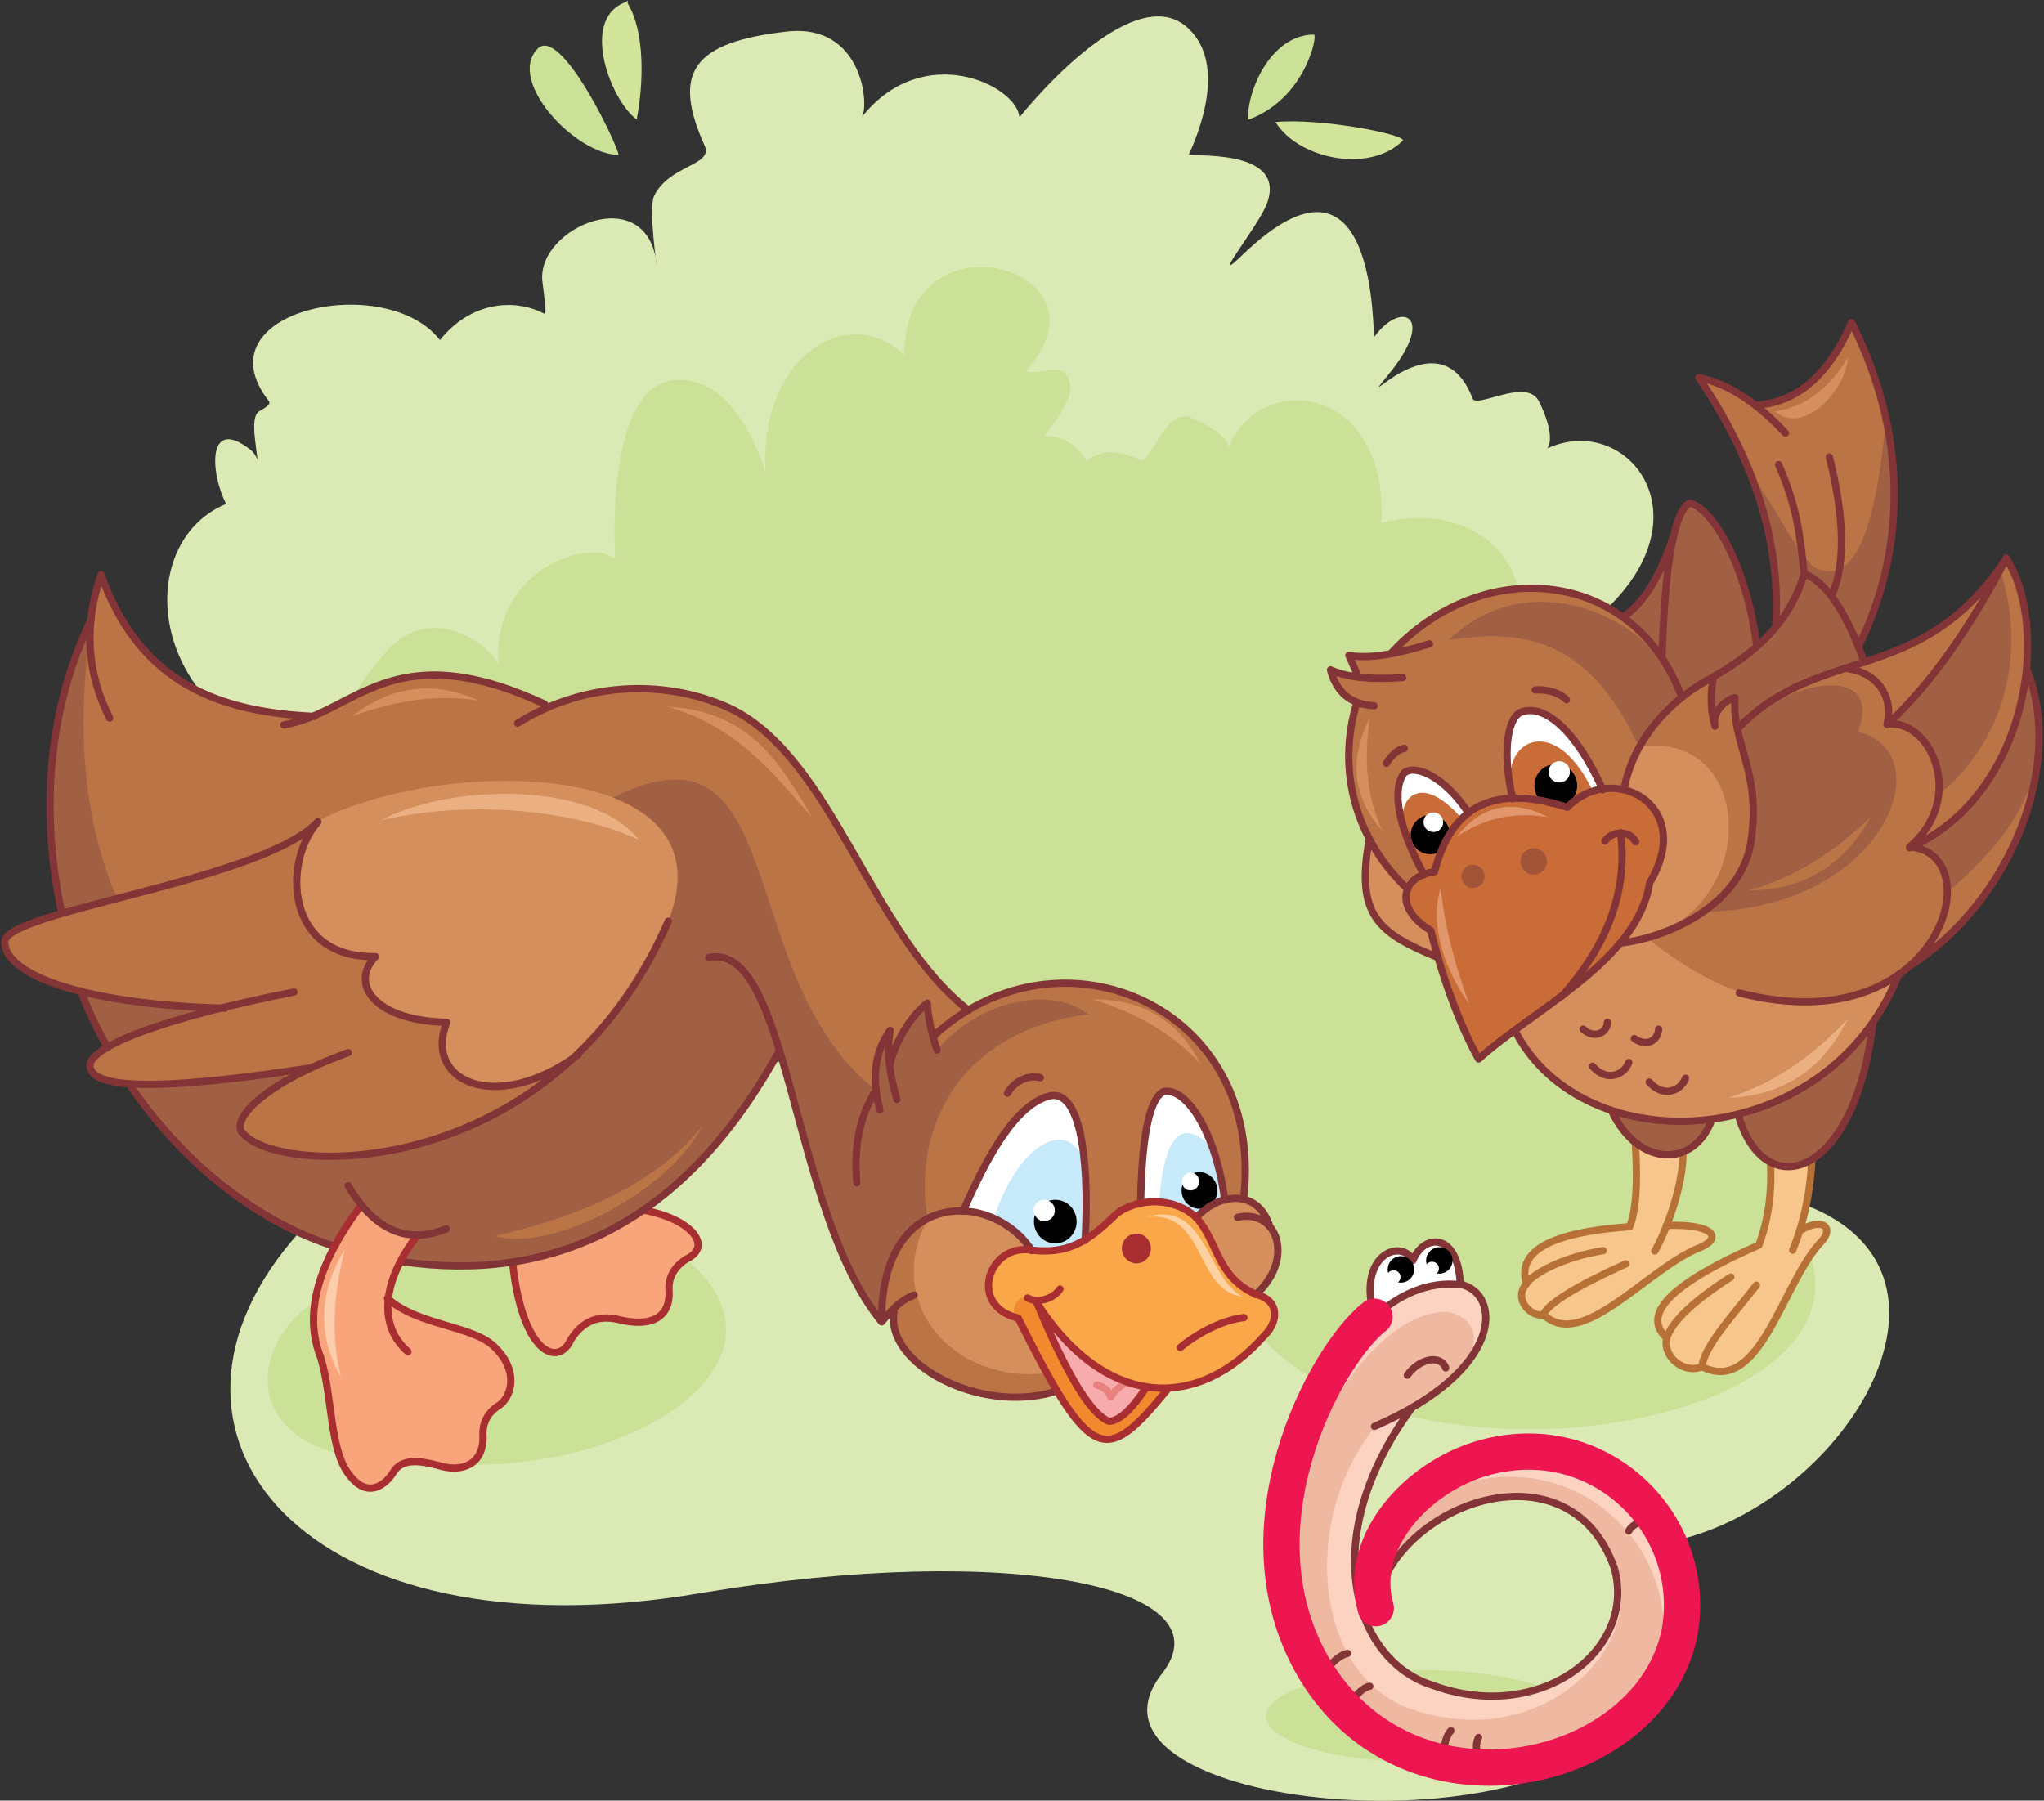 <?xml version="1.0" encoding="utf-8"?>
<!-- Generator: Adobe Illustrator 21.1.0, SVG Export Plug-In . SVG Version: 6.00 Build 0)  -->
<svg version="1.1" id="Layer_1" xmlns="http://www.w3.org/2000/svg" xmlns:xlink="http://www.w3.org/1999/xlink" x="0px" y="0px"
	 viewBox="0 0 479 422" style="enable-background:new 0 0 479 422;" xml:space="preserve">
<rect x="0" y="0" width="479" height="422" fill="#333333" stroke="none"/>
<style type="text/css">
	.st0{fill-rule:evenodd;clip-rule:evenodd;fill:#BB7446;}
	.st1{fill-rule:evenodd;clip-rule:evenodd;fill:#DBEAB4;}
	.st2{fill-rule:evenodd;clip-rule:evenodd;fill:#CAE197;}
	.st3{fill-rule:evenodd;clip-rule:evenodd;fill:#A16044;}
	.st4{fill-rule:evenodd;clip-rule:evenodd;fill:#D58F5C;}
	.st5{fill-rule:evenodd;clip-rule:evenodd;fill:#FFFFFF;}
	.st6{fill-rule:evenodd;clip-rule:evenodd;fill:#FCD3C1;}
	.st7{fill-rule:evenodd;clip-rule:evenodd;fill:#EFB8A1;}
	.st8{fill-rule:evenodd;clip-rule:evenodd;fill:#C7EAFB;}
	.st9{fill-rule:evenodd;clip-rule:evenodd;fill:#F18A2E;}
	.st10{fill-rule:evenodd;clip-rule:evenodd;fill:#CA6C38;}
	.st11{fill:none;stroke:#823436;stroke-width:1.7;stroke-linecap:round;stroke-linejoin:round;stroke-miterlimit:22.926;}
	.st12{fill-rule:evenodd;clip-rule:evenodd;fill:#F8ABAD;}
	.st13{fill-rule:evenodd;clip-rule:evenodd;fill:#F9A57B;}
	.st14{fill-rule:evenodd;clip-rule:evenodd;fill:#FAA74A;}
	.st15{fill:none;stroke:#A82E31;stroke-width:1.7;stroke-linecap:round;stroke-linejoin:round;stroke-miterlimit:22.926;}
	.st16{fill-rule:evenodd;clip-rule:evenodd;fill:#A82E31;}
	.st17{fill-rule:evenodd;clip-rule:evenodd;}
	.st18{fill-rule:evenodd;clip-rule:evenodd;fill:#F7C68C;}
	.st19{fill:none;stroke:#B77136;stroke-width:1.7;stroke-linecap:round;stroke-linejoin:round;stroke-miterlimit:22.926;}
	.st20{fill-rule:evenodd;clip-rule:evenodd;fill:#D3E49B;}
	.st21{fill-rule:evenodd;clip-rule:evenodd;fill:#EBB081;}
	.st22{fill-rule:evenodd;clip-rule:evenodd;fill:#FDCEAE;}
	.st23{fill-rule:evenodd;clip-rule:evenodd;fill:#E1966C;}
	.st24{fill-rule:evenodd;clip-rule:evenodd;fill:#A15437;}
	.st25{fill:none;stroke:#E8827E;stroke-width:1.7;stroke-linecap:round;stroke-linejoin:round;stroke-miterlimit:22.926;}
	.st26{fill:none;stroke:#ED1651;stroke-width:8.502;stroke-linecap:round;stroke-linejoin:round;stroke-miterlimit:22.926;}
	.st27{fill-rule:evenodd;clip-rule:evenodd;fill:#FED1A2;}
</style>
<path class="st0" d="M436.9,155.2l-29.8,15.9l-15.4-5.6l9.7-6.8c9.5-5.5,17.7-12.1,21.4-24.2C427.9,136.3,432.6,143.2,436.9,155.2z"
	/>
<path class="st1" d="M362.6,105.1c2.2-3.3-2.1-11.3-2.1-11.3c-3.1-5.2-14.5,2-15.4-0.4c-8.2-21.2-29.6,6.7-19.1-6.4
	c10.4-13.1,2.3-16.6-3.9-8.1c-0.6,0.8,1.3-50.4-31.1-19c-8.2,7.9,3.9-6.8,5.9-12.2c4.9-13.3-18.7-10.8-18.3-11.5
	c4.2-9.1,7.7-22.6-0.4-29.8c-13.3-11.8-39.3,21.1-39.3,21.1c-0.5-7.4-22.5-18.3-37,0c1.9-2.2,0.5-22.2-17.6-20.1
	c-21.9,2.5-27,9.5-19.1,26.9c1.8,4.5-8.4,4.4-11.9,11.6c-1.4,2.7,0.7,17.4,0.6,16.1c-2.2-19.8-28.2-8.7-26.8,3.9
	c0.3,2.9,1.2,8,0.4,7.6c-7.1-3.7-17.3-2.7-24.4,6.2C90.5,63.4,46.4,72.7,63,94c0.7,0.9-1.5,1.9-2.3,2.4c-1.6,1-1.1,5.2-0.9,6.9
	c0.8,7.1,0.9,3.7-1,2.2c-10.3-8.2-9.6,5.3-5.8,12.6c-18.8,7.7-19.9,38.8,6.1,54.6l-34.6,69l341.8-33.7l10.5-65.6
	C400,119.9,380.8,96.7,362.6,105.1z M373.9,233.1l43.6,12.5l5.8,36.9c42.2,16.4,8.3,70.8-32.2,78.9l-6.3,38
	c-19.9,36.7-136.8,24.7-112.7-6.9c16.6-20.6-35.4-31.2-107.5-19.2c-93.4,16.1-136.8-37.7-94.2-84.8l19.1,3.5l-14.2-34.4L373.9,233.1
	z"/>
<path class="st2" d="M287.9,104.8c7.8-18.5,37.6-14.3,35.8,17.8c19-5.1,36.5,6.6,31.9,26.9l4.6,28.5l38.1,50.2l23.4,60.3
	c28.9,50.6-120.6,69.4-135.5,7.3c-0.2-0.7-84.8-19.4-16.4-3.2l-44-8.7l-40.6-58.1L140.3,277l20.5,18.1c27,22.7-9,48.5-50.8,48.2
	l-12.9-0.7c-53.9,1-34.4-44.3-9.1-40.4c0.9,0.1,1.2-3.1,0.1-3.3c-26.7-4.5-0.4-41.2,19.9-37.7c-0.8-11.3-22.7-19-15-21
	c0.8-0.2-3.2-3.4-5.5-5.3c-9.6-8.3,2.1-34,17.1-21c1,0.8-10.5-8.6-11.3-11.5c-2.3-7.6,5.3-14.5,1-16.6c-17.6-7.5-18.5-16.1-4.1-32.7
	c11.9-13.7,26.5,0.1,26.6,3c-1.6-23.3,22-30.1,27.4-25c0,0-3-41.8,14.8-42.1c10.8-0.2,17.4,12.1,20.4,21.7
	c-1.5-27.7,19.7-39.9,32.5-27.5c0-34.2,49.5-20.7,29.1,3.1c-2,2.4,6.5-0.8,8.4,1c5.2,4.9-5.6,14.9-4.4,14.9c4.7-0.1,7.9,2.9,9.7,5.9
	c2.6-2.3,6.6-3.2,12.5-0.3c2.3,1.1,5.8-11.8,11.6-10.1C278.7,97.9,287.3,100.9,287.9,104.8z"/>
<path class="st2" d="M333.1,413c20,0,36.4-4.9,36.4-10.8c0-6-16.3-10.8-36.4-10.8s-36.4,4.9-36.4,10.8
	C296.8,408.2,313.1,413,333.1,413z"/>
<path class="st3" d="M401.2,262.3l-23.6-2.1C383.8,273.6,397,273.9,401.2,262.3z"/>
<path class="st3" d="M380.3,144.6c6.6,5.2,11,11.6,13.9,18.8l17.5-11.8c-5.7-30.6-16.8-41.4-19.3-26.7
	C389.2,134.8,385.2,141.4,380.3,144.6z"/>
<path class="st3" d="M438.9,239.6l-31.6,21.5C413.2,282.4,434.7,276.6,438.9,239.6z"/>
<path class="st4" d="M444.9,228.5l-71.8-14.2l-18.2,27.2C370.9,272.7,427.9,270.5,444.9,228.5z"/>
<path class="st0" d="M447.4,226.5c-19.9,13.7-40.4,10.5-61.5-6.8l21.3-49.1c13.1-18.3,43.4-9.8,62.9-39.9c4,6,5.1,15.4,4.9,26.2
	C483.7,178.8,471.8,210.9,447.4,226.5z"/>
<path class="st3" d="M454.3,186.3c-0.1-4.4,0.6-14.9-12.1-16.5c7.3-7.6,21.4-23.1,26.3-36.8C474.7,150.8,471.2,172.4,454.3,186.3z"
	/>
<path class="st3" d="M407.1,171.1l-8,42.6c42.2-0.4,56.4-37.2,36.3-42.2C441.7,155.4,419.2,158.8,407.1,171.1z"/>
<path class="st0" d="M227,236.6c41.6-20.6,69.9,15.9,64.5,43.7l4.2,3.5l2,3.9c3.8,5.3,1.6,10.5-3.4,15.8l-46.7,22.4
	c-19.3,5.2-41.4-5.4-37.6-19.7l-3.4,3.6c-14.1-17.8-16-42.5-23.9-63.7c-18.9,37-48.4,53.5-88.4,49.6l3.6-6.3
	c-5.1-0.6-9.6-1.7-13.1-7l-6.3,9.6c-19.5-7.8-36-19.8-48.1-38c-7.9,0.6-12.7-4.4-5.2-8.5L19,232.2c-9.8-1.5-15.7-5.3-17.7-11.4
	l2.9-3l10.4-3.8c-5.3-21.7-4.1-44.5,6.9-68.9l2.4-10.5c6.9,23.3,25.2,32,50,33.2c18.5-10.5,31.5-14.4,55.4-2.4
	c15.7-5.9,28-6.2,42.6,0.8C195.3,178.4,204.1,218.8,227,236.6z"/>
<path class="st3" d="M205.3,255.5c-0.9-2.5,0.2-7.2,3.3-14l-0.1,8.2c1.3-6.2,4.2-11.1,8.8-14.5l2.3,11c7.4-9.6,24.7-16.4,35.5-8.5
	c-30.9,3.9-41.3,27.4-37.7,48c-7.8,5.2-11.4,13.3-10.8,24.2c-14.1-17.8-16-42.5-23.9-63.7c-18.9,37-48.4,53.5-88.4,49.6l3.6-6.3
	c-5.1-0.6-9.6-1.7-13.1-7l-6.3,9.6c-19.5-7.8-36-19.8-48.1-38c-7.9,0.6-12.7-4.4-5.2-8.5L19,232.3c-9.8-1.5-15.7-5.3-17.7-11.4
	l2.9-3l10.4-3.8c-5.3-21.7-4.1-44.5,6.9-68.9c-10.3,68.3,21.5,105.5,82.1,121.5c12.7-5.5,28.6-8.8,48.5-41.1l-8.6-38.6
	C185.9,165.7,171.2,228.9,205.3,255.5z"/>
<path class="st4" d="M337,224.4l-0.8-20.1l-15.3-7.8C317.7,214.3,322.9,218.8,337,224.4z"/>
<path class="st5" d="M286.9,281.2l-6.6,4.2l-13-3.3c0.2-13.9,1.7-24.5,5.4-26.3C278.5,254.8,285.2,266.6,286.9,281.2z"/>
<path class="st0" d="M394.2,163.4l-13.8,31.9l-50.5,13.1c-11.9-11.6-16.4-26-11.9-43.8l-3.8-2.8l-2.4-4.9l6.5,1.7l-2.2-5l9.9-0.4
	C347.4,129.7,383.2,133.3,394.2,163.4z"/>
<path class="st3" d="M394.2,163.4l-10.1,11.8c-10.2-22.4-23.6-28.6-44.6-25.2C358.8,131.4,387.9,144.7,394.2,163.4z"/>
<path class="st6" d="M322.4,376.8c6.3-28,45.3-35.5,54.6-12.8c7.9,16-9.8,42.3-43,30.3c-21.8-8.6-20.4-42.6-2.9-64.4
	c19.6-12,21.9-26.1,11.2-28.9c-29.8-3.6-54.3,58.3-33.4,91.3c23.1,36.3,77.6,23.4,84.7-9.3c4.9-25-17.4-48-43.9-41.9
	C333.3,344.7,317.8,360.7,322.4,376.8z"/>
<path class="st7" d="M322.4,376.8c6.3-28,46.1-37.8,56-9.3c7.9,16-15.5,44.7-48.7,32.7c-21.8-8.6-24.9-44-7.5-65.8
	c25.1-11.4,28-24.2,17.4-26.9c-21.6-1.5-51.6,51.9-30.8,85c23.1,36.3,73.6,23.7,80.4-3.5c4.9-25-17.4-48-43.9-41.9
	C329,350.5,318.1,360.1,322.4,376.8z"/>
<path class="st5" d="M254.3,290.7c-3.6,2.2-7.7,3-12.4,2.5c-3.3-5.3-9.1-7.9-16.1-9.3c5.6-12.9,12.4-25.3,20.5-27.1
	C252.6,255.5,255.3,269.6,254.3,290.7z"/>
<path class="st8" d="M232.9,285.6l5.2,3.3l3.7,4.3l6.4-0.2l6-2.3l-0.2-18.8C250.1,262,238.6,267.9,232.9,285.6z"/>
<path class="st5" d="M344.2,190.5l-8,13.9l-2.5,0.6c-5.7-10.5-7.8-19.7-4.6-23.9C332,178.9,338.1,182.9,344.2,190.5z"/>
<path class="st8" d="M271.6,281.8l4.4,1l4.3,2.7l6.6-4.2l-2.9-12.5C276,261,272.7,268,271.6,281.8z"/>
<path class="st9" d="M258,337.3c3.5,1.5,8.7-2.3,15.6-11.5l-25.2-23.7l-13.5,0.5l1.5,5.5l2.2,1C245.1,318.5,248.5,334,258,337.3z"/>
<path class="st4" d="M245.3,321.8l-6.6-12.8l-4.4-2.1l7.6-13.8c-9.1-11.7-18.4-9.6-24.4-7.5C206.7,305.3,223.5,324.5,245.3,321.8z"
	/>
<path class="st4" d="M297.6,287.6c3.5,5.6,1.3,10.8-3.4,15.8c-8.9-4.7-9.3-12-13.9-18C286.2,279.1,295.1,279,297.6,287.6z"/>
<path class="st10" d="M328.8,193.3l5,11.6l2.5-0.6l8-13.9l-1.7,1.5C333.1,180.9,327.7,186.9,328.8,193.3z"/>
<path class="st4" d="M379.8,220.9l0.8-36.1c2.3-12.3,11.8-21.7,20.9-26.2c-0.9,5.1-0.4,8.6,0.4,11.5c-0.7-3.1,2-6,4.7-6.7
	c-0.8,10.9,6.1,17,3.8,33.3C408.4,211.4,391.6,219.6,379.8,220.9z"/>
<path class="st0" d="M52.6,236.2c-49.2,11.3-39.1,24.3,20.1,14.2c-36.8,16.5-3.2,28.9,36.7,13.9c8.9-3.6,17.5-9.3,26-17.2
	l-60.9-54.6c-13.2,14-74.3,21-73.4,28.3C1.5,228.8,21.1,235.4,52.6,236.2z"/>
<path class="st0" d="M379.8,220.9c32.9-3.2,33.1-50.3,4.3-45.8c2.7-7.6,8.3-12,17.3-16.5c-0.9,5.1-0.4,8.6,0.4,11.5
	c-0.7-3.1,2-6,4.7-6.7c-0.8,10.9,6.1,17,3.8,33.3C408.4,211.4,391.6,219.6,379.8,220.9z"/>
<path class="st11" d="M74.5,192.6c-13.2,14-74.3,21-73.4,28.3c0.3,8,19.9,14.6,51.6,15.4"/>
<path class="st12" d="M243.7,307c7.7,10.8,16,16.6,24.9,18.3l-4.8,5.9l-4,2C253.8,328.4,248.5,319,243.7,307z"/>
<path class="st11" d="M68.9,232.5c-30.2,5.9-50.3,13.3-47.6,18.2c2.1,5,20.7,4.3,51.4-0.4"/>
<path class="st13" d="M91,304.4c0.7-5.1,3.3-10.1,6.9-15c-4.1,0.2-8.5-2.2-13.1-7c-11.1,14.8-13.3,26.4-9.5,35.9
	c2.8,9.3,2,22.4,7.1,27.9c4.2,5.1,8.3,1.5,9.9-1.2c2-3.2,6-2.7,10.3-1.6c5.9,1.9,10.7-0.3,10.7-6.5c-0.3-4,1.6-6.2,4-7.7
	c2.8-2.2,4.3-8-1.2-13.4C111.1,310.7,98.1,310.9,91,304.4z"/>
<path class="st4" d="M135.4,247c7.2-4.8,14.9-16.1,21.2-31.1c15.3-38.8-53.3-38.5-82.1-23.5c-8.3,9.4-7.7,32,13.5,31.6
	c-6.1,6.2-0.5,15,16.7,15.4C99.1,253,115.8,261.2,135.4,247z"/>
<path class="st14" d="M238.6,309c-2.2-0.7-0.5-5.7,2.2-4.9l2.2,1.3c15.8,24.5,37.5,25.7,53.4,7.5c3-2.9,3.8-8.1-2.2-9.6
	c-9.1-4.1-8.7-12.2-13.9-18c-6.3-5.7-15.8-3.9-19.4-0.1c-6.4,6.2-11.1,8.7-19.1,7.8C231.5,291.5,226.8,306.4,238.6,309z"/>
<path class="st13" d="M150.7,283.6c-8.2,6.1-18.1,10.4-30.6,12.1c2.3,21.7,10.8,24.7,13.7,18.1c2.7-4.2,6.3-5.7,10.9-4.7
	c8.2,2.1,12.3-0.7,12.1-6.4c-0.3-3.3,1.1-5.8,4-7.7C167.1,292.2,162.3,285.7,150.7,283.6z"/>
<path class="st15" d="M120.1,295.8c2.3,21.7,10.8,24.7,13.7,18.1c2.7-4.2,6.3-5.7,10.9-4.7c8.2,2.1,12.3-0.7,12.1-6.4
	c-0.3-3.3,1.1-5.8,4-7.7c6.3-2.9,1.5-9.4-10.1-11.5"/>
<path class="st15" d="M248.4,302.1c-1.6,2.4-5.3,3.4-7.6,2.1"/>
<path class="st10" d="M335.3,218.1c-8.8-5.3-6.9-12.8,0.9-13.8c3.6-14.6,13-20.9,31.1-15.1c10.4-10.8,30.3-0.8,19.3,17.7
	c-2.9,18.3-26.8,29.3-40.1,41.3C341.9,240,337.7,228.1,335.3,218.1z"/>
<path class="st15" d="M291.5,308.8c-5.2,0.6-10.9,3.7-14.9,7"/>
<path class="st11" d="M315.8,387.5c-2.4,0.4-7,4.8-5,7.8"/>
<path class="st11" d="M321,395.2c-2.4,0.4-5.5,4.6-4.6,6.5"/>
<path class="st11" d="M340,405.6c-2,2.3-1.9,6.5-0.3,7.7"/>
<path class="st11" d="M346.5,407.2c-1.1,1.8-0.3,6.3,1.3,6.8"/>
<path class="st11" d="M381.7,358.8c0.9-1.9,5.2-3.5,6.5-2.5"/>
<path class="st16" d="M266.3,296.1c1.9,0,3.4-1.6,3.4-3.5c0-1.9-1.5-3.5-3.4-3.5s-3.4,1.6-3.4,3.5
	C262.9,294.5,264.5,296.1,266.3,296.1z"/>
<path class="st11" d="M243.8,252.6c-2.8-0.8-6.1,0.8-7.7,3.6"/>
<path class="st17" d="M247.3,291.4c2.8,0,5-2.3,5-5.1s-2.2-5.1-5-5.1c-2.8,0-5,2.3-5,5.1S244.5,291.4,247.3,291.4z"/>
<path class="st5" d="M244.7,286.2c1.4,0,2.5-1.1,2.5-2.5c0-1.4-1.1-2.5-2.5-2.5c-1.4,0-2.5,1.1-2.5,2.5
	C242.3,285.1,243.4,286.2,244.7,286.2z"/>
<path class="st17" d="M281.1,283.3c2.3,0,4.2-1.9,4.2-4.3c0-2.3-1.9-4.3-4.2-4.3s-4.2,1.9-4.2,4.3
	C276.9,281.4,278.8,283.3,281.1,283.3z"/>
<path class="st3" d="M456.3,209.2c-0.5-6.5-3.5-10-8.8-10.7c15.6-7.4,25.2-20.9,27.5-41.7C481.1,175.2,478.4,190.4,456.3,209.2z"/>
<path class="st5" d="M279,279c1.1,0,2-0.9,2-2.1c0-1.2-0.9-2.1-2-2.1c-1.1,0-2,0.9-2,2.1C277,278.1,277.8,279,279,279z"/>
<path class="st11" d="M376.1,197.1c1.8-2.5,5.9-2.5,7.2,0.2"/>
<path class="st11" d="M379.8,195.2c1.8,14.7-3.9,27.1-13.7,38.2"/>
<path class="st0" d="M435.5,151.4c-3.9-9.2-8.1-15.3-12.7-17l-2.9,7l-3.8,5.6c1-20.6-4.5-40.2-18-58.6l7.7,2.9l5.5,3.6
	c8.6-0.6,16.5-5.4,22.6-19.4C448.4,104.2,445.5,131.6,435.5,151.4z"/>
<path class="st3" d="M435.5,151.4l1.4,3.8c-11.1,3.2-21.1,8.1-29.6,15.5l-0.8-3.2v-3.9l-3.6,2.5l-1.4,3.1l-0.6-4.6l0.5-5.8l10.3-7.2
	l4.4-4.5c-0.1-12-1-18.8-5.5-35c5.1,5,11.7,21.2,16,21.4c10.5,3.5,13.8-18.7,15.4-35.6C445.1,126.6,442.1,137.2,435.5,151.4z"/>
<path class="st5" d="M375.7,185l-4.4,1.4l-3.9,2.9l-6.3-1.6l-6.4-0.5c-1.5-10.5-1.4-18.5,1.7-20.2
	C363.3,165.7,369.7,171.8,375.7,185z"/>
<path class="st10" d="M373.4,185.7l2.2-0.7l-8.4,4.3l-12.8-2.2l-0.5-4.6C353.8,172.3,365.3,168.4,373.4,185.7z"/>
<path class="st17" d="M335.2,200.2c2.5,0,4.6-2.1,4.6-4.6s-2.1-4.6-4.6-4.6c-2.5,0-4.6,2.1-4.6,4.6
	C330.6,198.2,332.6,200.2,335.2,200.2z"/>
<path class="st17" d="M364.6,189.1c2.8,0,5-2.2,5-5c0-2.8-2.2-5-5-5c-2.8,0-5,2.2-5,5C359.5,186.8,361.8,189.1,364.6,189.1z"/>
<path class="st5" d="M335.9,195c1.3,0,2.3-1,2.3-2.3c0-1.3-1-2.3-2.3-2.3c-1.3,0-2.3,1-2.3,2.3C333.6,194,334.7,195,335.9,195z"/>
<path class="st5" d="M365.4,183.4c1.4,0,2.5-1.1,2.5-2.5c0-1.4-1.1-2.5-2.5-2.5c-1.4,0-2.5,1.1-2.5,2.5
	C362.9,182.3,364,183.4,365.4,183.4z"/>
<path class="st18" d="M383.2,267.7c3.6,2.6,7.3,3.6,11.2,2.3c-0.1,5.6-1.4,11.4-3.9,17.3c9.1-0.2,12.2,1.3,9.3,4.5
	c-12.7,5.5-28.3,24.8-38.1,16.4c-5-0.3-6.2-5.4-3.9-7.3c-2.3-7.6,5.8-12,24.2-13.3C383.3,284.1,383.9,277.9,383.2,267.7z"/>
<path class="st19" d="M375.7,293.1c-9.2,1.5-16.2,5.2-18,7.7c-2.3-7.6,5.8-12,24.2-13.3c1.4-3.5,2-9.7,1.3-19.9"/>
<path class="st19" d="M394.4,270c0.1,7.9-3.9,18.4-6.6,23.2"/>
<path class="st18" d="M390.6,313.5c0.2,5.5,2.9,7.8,8.2,6.8c8.7,4,14.6-4.2,19.7-15.8l8.4-13.6c1.5-4.6-0.2-5.4-5.2-2.4l2-8.5
	l0.9-8.3l-5.8,1.7l-3.9-1c0.4,7.3-0.6,13.7-2.7,19.4C393,300.2,384.2,307.6,390.6,313.5z"/>
<path class="st19" d="M414.9,272.4c0.4,7.3-0.6,13.7-2.7,19.4c-19.2,8.4-28.1,15.9-21.6,21.8"/>
<path class="st19" d="M424.6,271.7c-0.4,8.2-2,15.2-4.5,21.3"/>
<path class="st19" d="M357.7,300.9c-3.1,3.5,0.9,7.7,3.9,7.3c1.2-2.7,7.7-6.7,19.4-12"/>
<path class="st19" d="M361.7,308.1c9.2,8.8,24.6-11.2,36.9-15.8c5.1-2.3,2.8-5.5-8.1-5.1"/>
<path class="st19" d="M405.6,299.3c-9.2,5.9-13.7,10.5-15,14.2c-1.1,4.6,4.2,8.6,8.2,6.8c0.8-5.3,8-12.8,12.8-19.1"/>
<path class="st19" d="M398.8,320.3c13.8,6.9,18.7-19.6,28.1-29.4c3-3.3,0-5.7-5.2-2.4"/>
<path class="st5" d="M342.2,301c-7.1-0.9-13.8,1.7-20.1,7.5c-4.3-14.5,6.3-18.5,9-13.2C333.7,289,341.8,288.8,342.2,301z"/>
<path class="st11" d="M322.1,308.6c-4.3-14.5,6.3-18.5,9-13.2c2.6-6.4,10.7-6.6,11.1,5.7c-29.8-3.6-54.3,58.3-33.4,91.3
	c23.1,36.3,77.6,23.4,84.7-9.3c4.9-25-17.4-48-43.9-41.9c-16.3,3.6-31.8,19.6-27.2,35.7"/>
<path class="st11" d="M342.2,301c9.5,1.9,10.9,19.9-20.1,33.3"/>
<path class="st11" d="M330.9,329.9c-22.7,30.8-13.6,59.4,4.9,65.1c25.2,9.2,47.9-8.3,42.5-27.5c-10.7-30.4-52.5-14.7-56,9.3"/>
<path class="st11" d="M329.8,322.3c2.7-3.8,7.7-5,9-1.7"/>
<path class="st17" d="M337.3,298.5c1.7,0,3.1-1.4,3.1-3.1c0-1.7-1.4-3.1-3.1-3.1c-1.7,0-3.1,1.4-3.1,3.1
	C334.2,297.1,335.6,298.5,337.3,298.5z"/>
<path class="st17" d="M328.3,300.6c1.7,0,3.1-1.4,3.1-3.1c0-1.7-1.4-3.1-3.1-3.1c-1.7,0-3.1,1.4-3.1,3.1
	C325.2,299.2,326.6,300.6,328.3,300.6z"/>
<circle class="st5" cx="335.6" cy="297.3" r="1.6"/>
<circle class="st5" cx="326.6" cy="299.3" r="1.6"/>
<path class="st2" d="M292.4,28.1c0-7.8,5.9-20,15.5-20C308.9,8.1,305.9,23.3,292.4,28.1z"/>
<path class="st20" d="M298.9,28.6c11.1-1,31.2,3.1,29.8,4.4C320.9,40.7,304.3,37.3,298.9,28.6z"/>
<path class="st20" d="M149.2,28c-6.1-4.5-13.1-23-3.1-27.3l0.7-0.3l0.3-0.3v0.7C151.1,7.4,150.9,19.2,149.2,28z"/>
<path class="st2" d="M145,36.3c-0.9-3.7-13.7-30.2-19-24.9C118.6,18.9,134.9,36.3,145,36.3z"/>
<path class="st21" d="M89.4,192.2c23.9-5.4,47.6-1.3,60.3,4.6C138.6,182.8,105.1,183.8,89.4,192.2z"/>
<path class="st4" d="M281.3,249.3c-6.5-7-14.5-11.7-25.2-15.1C268.2,234.2,276.3,239.5,281.3,249.3z"/>
<path class="st22" d="M79.9,322.8c-2.3-9.5-1.9-19,0.9-30C74.5,303.2,74.5,313.2,79.9,322.8z"/>
<path class="st23" d="M362.7,191.5c-7.4-1.2-14.6,0-21.3,4.6C347.1,188.6,354.8,187.2,362.7,191.5z"/>
<path class="st23" d="M344.3,235.3c-3.1-8.5-5.6-17.2-6.7-27.2C334.8,217.2,338.9,227.8,344.3,235.3z"/>
<path class="st11" d="M377.6,260.2c6.2,13.4,19.4,13.7,23.6,2.1 M355,241.5c15.9,31.3,72.9,29,89.9-13 M386.5,253.6
	c3.1,3.6,7.3,2.3,8.5-0.9 M383,243.4c2.8,2,5.5,0.6,5.7-2.2 M373.2,249.9c3.1,3.6,7.3,2.3,8.5-0.9 M371,241.2
	c2.7,2.5,5.7,0.7,5.7-1.6 M407.3,261.1c5.9,21.3,27.4,15.5,31.6-21.5"/>
<path class="st24" d="M359.4,205c1.7,0,3.1-1.4,3.1-3.1c0-1.7-1.4-3.1-3.1-3.1s-3.1,1.4-3.1,3.1C356.4,203.6,357.7,205,359.4,205z"
	/>
<path class="st24" d="M345.2,208.1c1.5,0,2.7-1.2,2.7-2.7s-1.2-2.7-2.7-2.7s-2.7,1.2-2.7,2.7S343.7,208.1,345.2,208.1z"/>
<path class="st25" d="M257,324.6c1.5,0.3,2.8,1.2,3.3,2.8c0.5-1.1,2.1-2.5,3.7-3.5"/>
<path class="st26" d="M322.1,308.6c-11.6,9.1-34.1,50.7-13.3,83.8c23.1,36.3,77.6,23.4,84.7-9.3c4.9-25-17.4-48-43.9-41.9
	c-16.3,3.6-31.8,19.6-27.2,35.7"/>
<path class="st27" d="M268.8,285.2c14-1.4,11.1,17.3,22.4,18.7C282.7,299.5,282.7,281.2,268.8,285.2z"/>
<path class="st4" d="M112.2,164.2c-9.6-1.5-19.1-0.2-29.8,3.7C92.1,160.4,102.1,159.6,112.2,164.2z"/>
<path class="st4" d="M190.4,191.7c-9.2-10.4-17.6-21.4-34-26.1C175.4,166.6,182.7,178.5,190.4,191.7z"/>
<path class="st0" d="M116.1,289.7c9.2-2.4,34.4-7.9,48.6-26C156.3,280,128.6,293.5,116.1,289.7z"/>
<path class="st11" d="M290,285.3c9.4-2.1,13.5,9.8,4.3,18.1 M280.3,285.4c5.9-6.4,14.8-6.4,17.3,2.2 M267.3,282.1
	c0.2-13.9,1.7-24.5,5.4-26.3c5.8-1,12.5,10.8,14.3,25.5 M225.7,283.9c5.6-12.9,12.4-25.3,20.5-27.1c6.5-1.2,9.2,12.9,8.1,33.9
	 M241.8,293.1c-9.1-14.1-35.5-14.8-35.2,16.7c3-3.5,4.5-5,7.6-6.3 M209.5,307.5c-2,12.3,20,23.7,37.2,18.8 M208.5,249.6
	c1.7-6.7,5.6-12,8.8-14.5c0.2,3.7,1.1,7.4,2.3,11 M206.2,260.1c-2-7.5-1.2-13.7,2.4-18.6c-0.8,4.8-0.2,10.3,1.6,16.2 M205.3,255.5
	c-3.8,5.9-5.3,13.2-4.5,21.7 M166.1,224.4c18.9-3.9,19.2,59.4,40.5,85.4 M94.3,295.7c34.2,4.9,65.6-7.8,88.4-49.6 M121.3,169.5
	c16.4-10.2,35.8-10.2,50.4-3.2c23.7,12.1,32.4,52.7,55.3,70.5 M30.3,254.1c11.8,17.4,28.7,31.8,48.1,38 M18.9,232.2
	c1.8,4.6,3.8,8.9,6.3,13.3 M21.4,145.2c-10.1,20.7-12.1,45.1-6.9,68.9 M73.7,167.9c-21.8-1-40.9-7.4-50-33.2
	c-4.1,11.7-3.4,22.9,2,33.6 M66.5,169.9c16.8-2.8,25.3-21.5,61.1-4.9 M81.6,246.7c-20.7,7.5-27.8,16.2-24.6,19
	c9.1,10.3,73.1,11.1,99.6-49.8 M74.5,192.6c-8.3,9.4-7.7,32,13.5,31.6c-6.1,6.2-0.5,15,16.7,15.4c-5.5,13.6,11.2,21.8,30.8,7.6
	 M218.9,242.7c29.6-27.1,77.3-7,72.6,37.6"/>
<path class="st15" d="M97.9,289.4c-7.7,9.8-9.9,20.8-2.3,27.4"/>
<path class="st15" d="M84.7,282.4c-11.1,14.8-13.3,26.4-9.5,35.9c2.8,9.3,2,22.4,7.1,27.9c4.2,5.1,8.3,1.5,9.9-1.2
	c2-3.2,6-2.7,10.3-1.6c5.9,1.9,10.7-0.3,10.7-6.5c-0.3-4,1.6-6.2,4-7.7c2.8-2.2,4.3-8-1.2-13.4c-5-5.2-18-5-25.2-11.5"/>
<path class="st11" d="M81.6,277.9c6.1,10.4,13.8,13.8,23,10.1"/>
<path class="st15" d="M268.6,325.2c-3.5,5.2-6.3,7.9-8.8,7.9c-4.4-1.9-9.9-11.2-16.8-27.7c15.8,24.5,37.5,25.7,53.4,7.5
	c3-2.9,3.8-8.1-2.2-9.6c-9.1-4.1-8.7-12.2-13.9-18c-6.3-5.7-15.8-3.9-19.4-0.1c-6.4,6.2-11.1,8.7-19.1,7.8
	c-10.3-1.7-15,13.2-3.2,15.9c17.2,34.5,20.5,34.4,35,16.7"/>
<path class="st11" d="M322,165.4c-5.7-0.3-8.9-3.4-10.2-8.4c4.3,1.9,10.1,2.3,16.9,1.8 M318.3,158.6l-2.2-5
	c4.9,0.9,11.5-0.4,18.9-2.7 M407.6,232.7c47.1,12.2,59.3-32.8,39.9-34.2c13.4-11.4,5-30.1-5.3-28.8c1.5-5.2-1.2-12.2-10-13.1
	 M475,156.9c8.7,21.9-3.2,54-27.6,69.6 M470.1,130.8c10.4,15.8,5.7,55.3-22.6,67.9 M407.3,170.7c19.2-20,43-9.5,62.9-39.9
	c-8.2,15.8-17.4,29.2-27.9,39 M401.4,158.7c9.5-5.5,17.7-12.1,21.4-24.2c5.1,1.8,9.8,8.8,14.1,20.7 M411.3,95
	c8.6-0.6,16.5-5.4,22.6-19.4c14.5,28.7,11.6,56.1,1.6,75.9 M429.2,139.7c3.3-7.3,3.1-18.2-0.5-32.6 M422.8,134.5
	c-1-9-1.6-15.6-6-25.6 M416.1,147.1c1.4-20-5-39.4-18-58.6c6.8,1.4,13.5,5.7,20.3,13 M411.7,151.5c-2.4-19.4-10.7-32.7-15.8-33.6
	c-4,2.5-5.8,16.6-6.4,36 M392.4,124.9c-3.2,10-7.2,16.5-12,19.7 M325.9,153.2c21.5-23.5,57.2-19.9,68.2,10.2 M380.6,184.9
	c2.3-12.3,11.8-21.7,20.9-26.2c-0.9,5.1-0.4,8.6,0.4,11.5c-0.7-3.1,2-6,4.7-6.7c-0.8,10.9,6.1,17,3.8,33.3
	c-1.9,14.7-18.7,22.8-30.5,24.2 M318,164.6c-5,16.2,0,32.6,11.9,43.8"/>
<path class="st11" d="M333.7,205c-5.7-10.5-7.8-19.7-4.6-23.9c2.9-2.1,9.7,1.3,15,9.4 M324.9,178.9c1-1.7,2.7-3.3,4.2-3.5
	 M359.8,161.7c2.8-0.2,5.8,0.7,7.3,2.3 M354.5,187.2c-2.4-10.1-1.4-18.5,1.7-20.2c5.8-2.5,13.5,4.8,19.4,18.1 M320.9,196.6
	c-3.3,17.8,2,22.1,16.1,27.8"/>
<path class="st11" d="M335.3,218.1c-8.8-5.3-6.9-12.8,0.9-13.8c3.6-14.6,13-20.9,31.1-15.1c10.4-10.8,30.3-0.8,19.3,17.7
	c-2.9,18.3-26.8,29.3-40.1,41.3C341.9,240,337.7,228.1,335.3,218.1z"/>
<path class="st4" d="M323.9,194.7c-3.5-7.9-4.4-16.3-2.9-26.4C315.9,178.3,317.2,187,323.9,194.7z"/>
<path class="st21" d="M405,257.3c10.4-3.3,19.2-9.2,28-18.5C427,251,417.5,256.8,405,257.3z"/>
<path class="st0" d="M409.8,208.7c10.5-3,19.5-8.5,28.6-17.2C431.9,203.2,422.2,208.6,409.8,208.7z"/>
<path class="st4" d="M433.1,83.6c-3.7,6.7-9.7,11.8-17.1,12.8C422.4,102.1,432.5,91.9,433.1,83.6z"/>
</svg>

